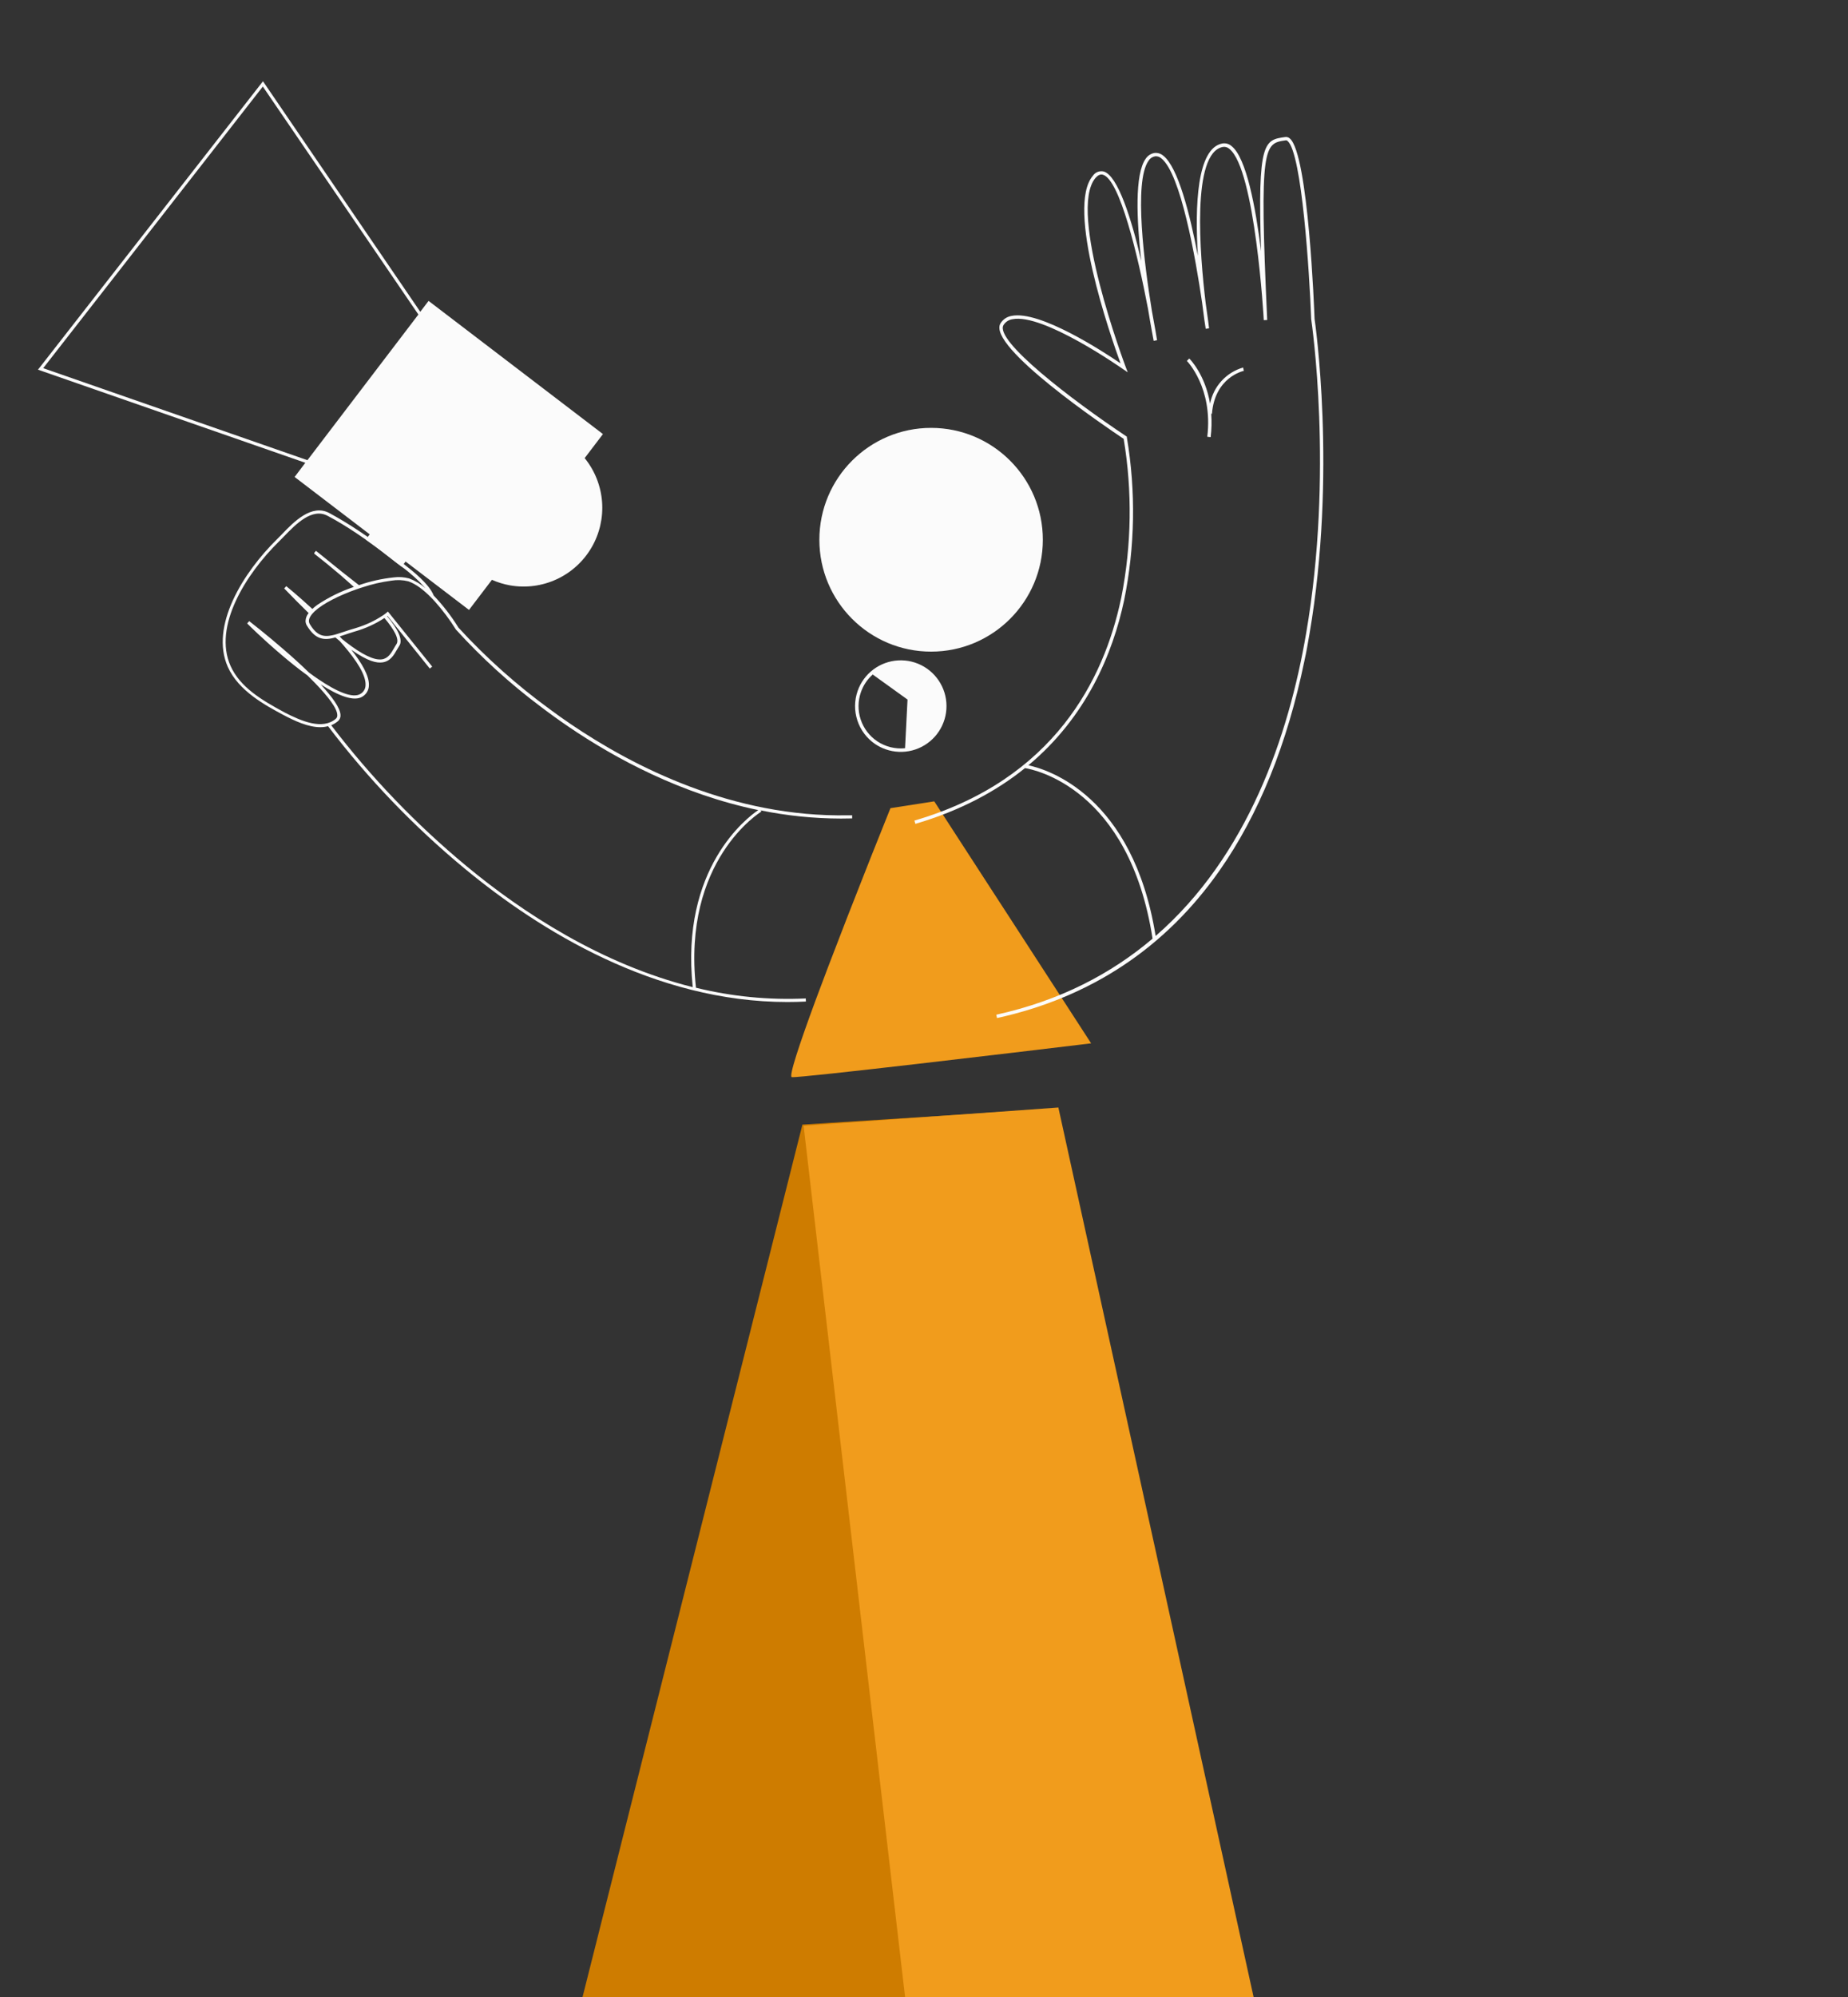 <svg width="686" height="741" viewBox="0 0 686 741" fill="none" xmlns="http://www.w3.org/2000/svg">
<rect x="0" y="0" width="686" height="741" fill="#333333" stroke="none"/>
<path d="M297.865 417.223L209.34 768.284L333.119 771.214L383.829 411.788L297.865 417.223Z" fill="#CE7C00"/>
<path d="M451.603 740.396L350.367 752.702L356.694 804.835L327.721 841.8L461.904 825.495C461.904 825.495 452.556 741.143 451.603 740.396Z" fill="#1B1147"/>
<path d="M293.926 399.62C296.992 399.999 380.051 390.082 400.514 387.623L405.038 387.072L400.135 379.511L373.93 339.099L367.741 329.573L346.807 297.296L330.546 299.824C330.546 299.824 327.825 306.58 323.84 316.589C322.933 318.887 321.957 321.334 320.935 323.943C316.835 334.284 311.966 346.763 307.476 358.541C305.834 362.896 304.215 367.17 302.722 371.18C296.843 387.141 292.709 399.459 293.926 399.62Z" fill="#F19C1C"/>
<path d="M392.878 410.88L467.496 750.68L338.654 763.86L298.313 417.671L392.878 410.88Z" fill="#F19C1C"/>
<path d="M318.363 256.344C319.473 253.174 321.499 250.405 324.182 248.388C326.865 246.37 330.086 245.193 333.438 245.007C336.789 244.821 340.12 245.633 343.01 247.341C345.9 249.05 348.219 251.577 349.674 254.604C351.129 257.631 351.654 261.021 351.183 264.347C350.712 267.672 349.266 270.783 347.028 273.287C344.791 275.79 341.861 277.573 338.611 278.411C335.36 279.248 331.934 279.102 328.766 277.992C327.41 277.513 326.118 276.869 324.92 276.073C321.801 273.972 319.466 270.896 318.28 267.327C317.094 263.757 317.123 259.895 318.363 256.344ZM325.632 275.016C328.676 277.043 332.328 277.952 335.967 277.59L336.885 259.538L323.966 250.242C321.97 252.004 320.463 254.252 319.591 256.769C318.435 260.05 318.4 263.623 319.494 266.926C320.587 270.229 322.746 273.074 325.632 275.016Z" fill="#FBFBFB"/>
<path d="M113.34 171.692L14.102 137.152L97.62 30.151L156.012 115.676L159.09 111.631L223.821 161.041L217.034 169.957C220.787 174.577 223.04 180.234 223.491 186.171C223.942 192.107 222.571 198.04 219.56 203.175C216.549 208.31 212.042 212.402 206.642 214.904C201.243 217.405 195.209 218.197 189.348 217.172C187.027 216.757 184.764 216.067 182.607 215.115L174.098 226.284L150.557 208.324L149.823 209.313L149.478 209.772L149.134 210.243L148.422 209.703L147.273 208.842C143.667 206.003 139.844 203.027 135.79 200.189L136.134 199.729L136.467 199.27L137.237 198.236L109.367 176.955L113.34 171.692ZM155.277 116.641L97.562 32.105L16.031 136.589L114.121 170.727L155.335 116.653L155.277 116.641Z" fill="#FBFBFB"/>
<path d="M440.579 133.9L441.475 133.003C441.785 133.314 447.377 138.99 449.192 149.745C449.812 146.602 451.284 143.689 453.447 141.326C455.61 138.963 458.381 137.241 461.456 136.347L461.72 137.588C461.284 137.68 450.96 140.059 449.892 153.491H449.628C449.837 156.387 449.764 159.296 449.41 162.178L448.158 162.029C450.34 143.862 440.683 134.003 440.579 133.9Z" fill="#FBFBFB"/>
<path d="M380.487 284.967C369.923 293.481 356.602 300.709 339.802 305.65L339.446 304.432C391.523 289.253 409.85 251.575 416.051 222.527C416.131 222.193 416.2 221.86 416.269 221.527C420.071 202.164 420.359 182.275 417.119 162.81C410.918 158.674 366.214 128.488 371.392 119.973C371.837 119.244 372.434 118.62 373.141 118.142C373.848 117.664 374.65 117.344 375.492 117.204C385.919 115.032 409.437 130.372 415.959 134.808C412.193 124.466 395.599 76.953 405.693 65.209C406.119 64.566 406.731 64.07 407.448 63.786C408.164 63.502 408.951 63.446 409.701 63.623C414.96 65.117 420.036 81.25 423.641 96.785C421.907 81.399 421.195 64.68 425.272 58.924C425.638 58.353 426.119 57.865 426.685 57.491C427.251 57.117 427.888 56.865 428.556 56.752C429.137 56.688 429.725 56.745 430.284 56.916C430.843 57.088 431.361 57.373 431.806 57.752C437.272 61.957 441.693 79.308 444.667 94.901C443.519 76.435 444.3 55.017 453.716 53.236C454.325 53.128 454.951 53.157 455.547 53.322C456.143 53.487 456.694 53.783 457.161 54.19C462.696 58.533 466.13 77.067 468.116 93.177C466.784 52.282 469.322 51.926 477.108 50.834C477.411 50.794 477.72 50.821 478.012 50.914C478.304 51.008 478.572 51.165 478.796 51.374C485.686 57.12 487.902 115.825 487.982 118.319C488.063 118.813 496.388 175.392 486.076 235.316C485.502 238.671 484.928 241.969 484.204 245.221C477.831 276.096 467.255 302.214 452.717 322.954C432.598 351.681 404.809 370.066 370.106 377.696L369.831 376.455C393.521 371.238 412.549 361.207 427.844 348.234C419.197 292.344 383.668 285.461 380.487 284.967ZM428.981 347.246C463.19 317.542 478.359 272.959 484.836 235.074C495.171 175.323 486.822 119.02 486.731 118.422C486.099 101.496 483.286 56.798 477.98 52.328C477.894 52.234 477.786 52.161 477.667 52.115C477.547 52.069 477.419 52.051 477.291 52.064C469.253 53.213 467.381 53.454 470.401 118.709L469.127 118.778C469.127 118.215 465.911 62.727 456.346 55.224C456.021 54.931 455.634 54.717 455.215 54.595C454.795 54.474 454.353 54.449 453.923 54.523C442.29 56.718 445.379 94.372 447.55 112.366C448.319 117.629 448.767 121.249 448.824 121.812L447.573 121.984C447.469 121.387 446.895 117.698 446.241 112.332C443.863 96.004 438.306 64.347 431.071 58.728C430.76 58.453 430.395 58.246 430 58.119C429.605 57.993 429.187 57.95 428.774 57.993C428.277 58.079 427.804 58.27 427.386 58.553C426.968 58.836 426.615 59.206 426.351 59.636C420.782 67.496 424.847 98.463 427.58 115.251C428.729 121.318 429.418 125.592 429.509 126.224L428.258 126.454C428.143 125.81 427.236 121.168 426.156 114.561C422.436 95.027 415.684 66.599 409.402 64.818C408.495 64.566 407.611 64.956 406.692 65.968C396.082 78.308 417.67 135.6 417.888 136.186L418.635 138.128L416.935 136.979C416.637 136.772 387.17 116.066 375.802 118.433C375.132 118.536 374.491 118.782 373.925 119.155C373.358 119.528 372.878 120.019 372.518 120.594C369.073 126.339 397.861 148.412 418.084 161.856L418.302 162.006V162.259C421.686 182.316 421.339 202.825 417.28 222.757C413.088 242.348 403.408 265.881 381.75 283.921C388.744 285.403 420.598 295.055 428.981 347.246Z" fill="#FBFBFB"/>
<path d="M102.856 200.028C103.407 199.488 104.004 198.879 104.647 198.213C109.045 193.616 115.706 186.791 122.297 190.365C125.949 192.341 129.6 194.559 133.16 196.926C134.309 197.696 135.457 198.477 136.548 199.224C140.567 202.074 144.402 205.05 148.031 207.899L149.179 208.738L149.88 209.267C153.325 211.932 159.296 216.644 160.996 220.941C164.461 224.58 167.54 228.57 170.182 232.845C180.525 244.115 191.969 254.32 204.345 263.307C206.711 265.069 209.187 266.827 211.775 268.581C235.247 284.541 272.096 303.283 314.826 302.478H316.33V303.053V303.627C314.941 303.627 313.551 303.685 312.173 303.685C302.168 303.667 292.189 302.651 282.385 300.651L282.638 301.088C282.34 301.272 253.149 319.094 258.351 366.446C271.675 369.723 285.4 371.062 299.105 370.422L299.163 371.571C296.866 371.686 294.569 371.744 292.273 371.744C243.044 371.744 200.246 345.166 172.536 322.277C153.642 306.67 136.61 288.934 121.78 269.42C120.832 269.671 119.855 269.794 118.875 269.788C114.408 269.788 109.424 267.489 105.095 265.191C98.504 261.664 88.536 256.332 84.574 247.438C77.845 232.328 90.213 212.438 102.856 200.028ZM126.971 237.062L128.395 238.211C134.423 242.865 138.81 244.979 141.681 244.623C144.058 244.336 145.195 242.325 146.274 240.464C146.573 239.935 146.86 239.429 147.181 238.958C148.33 237.2 146.377 233.638 142.703 229.283C139.306 231.501 135.593 233.19 131.69 234.293L131.162 234.454C130.014 234.799 129.038 235.143 128.073 235.465L126.087 236.109L126.971 237.062ZM124.674 266.651C124.861 266.486 125.007 266.28 125.099 266.048C125.19 265.816 125.226 265.566 125.202 265.318C125.202 262.79 121.757 258.423 117.061 253.517C116.142 252.563 115.166 251.586 114.155 250.598C110.71 248.128 107.369 245.393 104.291 242.785C97.539 237.039 92.291 231.869 91.751 231.294L92.509 230.432C93.072 230.869 98.86 235.362 105.497 241.119C108.529 243.738 111.732 246.623 114.684 249.507C115.832 250.368 116.98 251.184 118.129 251.954C124.915 256.55 131.013 259.308 133.918 257.366C134.457 257.029 134.902 256.562 135.213 256.008C135.524 255.454 135.691 254.83 135.698 254.195C135.882 250.426 132.253 244.922 127.464 239.36L126.098 237.809C125.577 237.396 125.049 236.959 124.513 236.499C120.299 237.648 117.118 237.384 113.926 232.098C113.599 231.578 113.424 230.978 113.42 230.363C113.471 229.29 113.875 228.264 114.569 227.445C111.836 224.79 108.827 221.757 105.497 218.31L106.278 217.471C106.737 217.839 110.871 221.217 115.947 225.916C116.58 225.332 117.251 224.791 117.956 224.296C122.116 221.534 126.622 219.331 131.357 217.747C129.681 216.218 127.912 214.702 126.224 213.219C122.986 210.45 119.725 207.796 116.728 205.475L116.785 205.394L116.578 205.222L116.934 204.785L117.29 204.349C120.827 207.229 124.062 209.841 126.994 212.185C129.237 213.978 131.323 215.613 133.252 217.092C137.446 215.641 141.792 214.674 146.205 214.208C148.107 213.963 150.039 214.096 151.889 214.598C154.101 215.43 156.144 216.656 157.918 218.218C155.287 215.252 152.342 212.582 149.133 210.255L148.421 209.715L147.273 208.853C143.667 206.015 139.843 203.039 135.79 200.201C134.642 199.419 133.574 198.649 132.437 197.902C128.911 195.547 125.294 193.306 121.665 191.399C115.843 188.239 109.803 194.478 105.382 199.04C104.751 199.695 104.142 200.327 103.579 200.867C91.2 213.024 79.062 232.42 85.585 247.059C89.11 254.942 97.068 259.699 105.6 264.295C111.928 267.581 119.725 270.879 124.686 266.651H124.674ZM173.271 321.415C193.941 338.536 223.178 357.714 257.157 366.228C252.472 322.093 277.379 303.306 281.478 300.536C252.77 294.584 228.322 281.347 211.063 269.615C207.377 267.11 203.897 264.594 200.636 262.112C189.294 253.615 178.786 244.057 169.252 233.569C166.951 229.886 164.338 226.407 161.444 223.17L160.823 222.492L160.043 221.688C157.401 218.999 154.45 216.644 151.568 215.667C149.536 215.158 147.422 215.072 145.355 215.414C141.635 215.904 137.97 216.751 134.412 217.942L133.746 218.149L132.942 218.425L132.368 218.62C126.041 220.838 119.977 223.86 116.865 226.732L116.441 227.157C116.222 227.376 116.016 227.606 115.832 227.824L115.775 227.893C115.671 228.031 115.568 228.157 115.487 228.284C114.603 229.536 114.442 230.582 115.017 231.558C117.623 235.867 120.081 236.43 123.56 235.638L124.215 235.477L123.974 235.258L124.226 235.477L124.686 235.339L125.317 235.155C126.086 234.925 126.913 234.649 127.798 234.351C128.946 233.971 130.094 233.569 131.449 233.202L132.402 232.903C135.809 231.866 139.05 230.345 142.025 228.387L142.496 228.077L142.967 227.732C143.17 227.594 143.362 227.441 143.541 227.272L143.989 226.87L160.444 247.312L159.997 247.668L159.549 248.036L143.84 228.502L143.702 228.605C147.537 233.202 149.742 237.327 148.226 239.59C147.928 240.038 147.641 240.521 147.354 241.027C146.205 243.072 144.85 245.393 141.899 245.749C139.855 246.014 136.663 245.462 130.416 241.061C134.343 246.014 137.11 250.794 136.938 254.298C136.923 255.115 136.706 255.916 136.305 256.628C135.904 257.34 135.332 257.941 134.642 258.377C131.484 260.503 125.524 258.067 119.036 253.919C123.285 258.515 126.339 262.663 126.397 265.306C126.425 265.725 126.356 266.144 126.194 266.531C126.033 266.918 125.784 267.262 125.466 267.535C124.715 268.175 123.866 268.691 122.952 269.064C137.683 288.37 154.565 305.934 173.271 321.415Z" fill="#FBFBFB"/>
<path d="M345.635 241.751C322.728 241.751 304.158 223.169 304.158 200.247C304.158 177.325 322.728 158.743 345.635 158.743C368.543 158.743 387.113 177.325 387.113 200.247C387.113 223.169 368.543 241.751 345.635 241.751Z" fill="#FBFBFB"/>
</svg>
